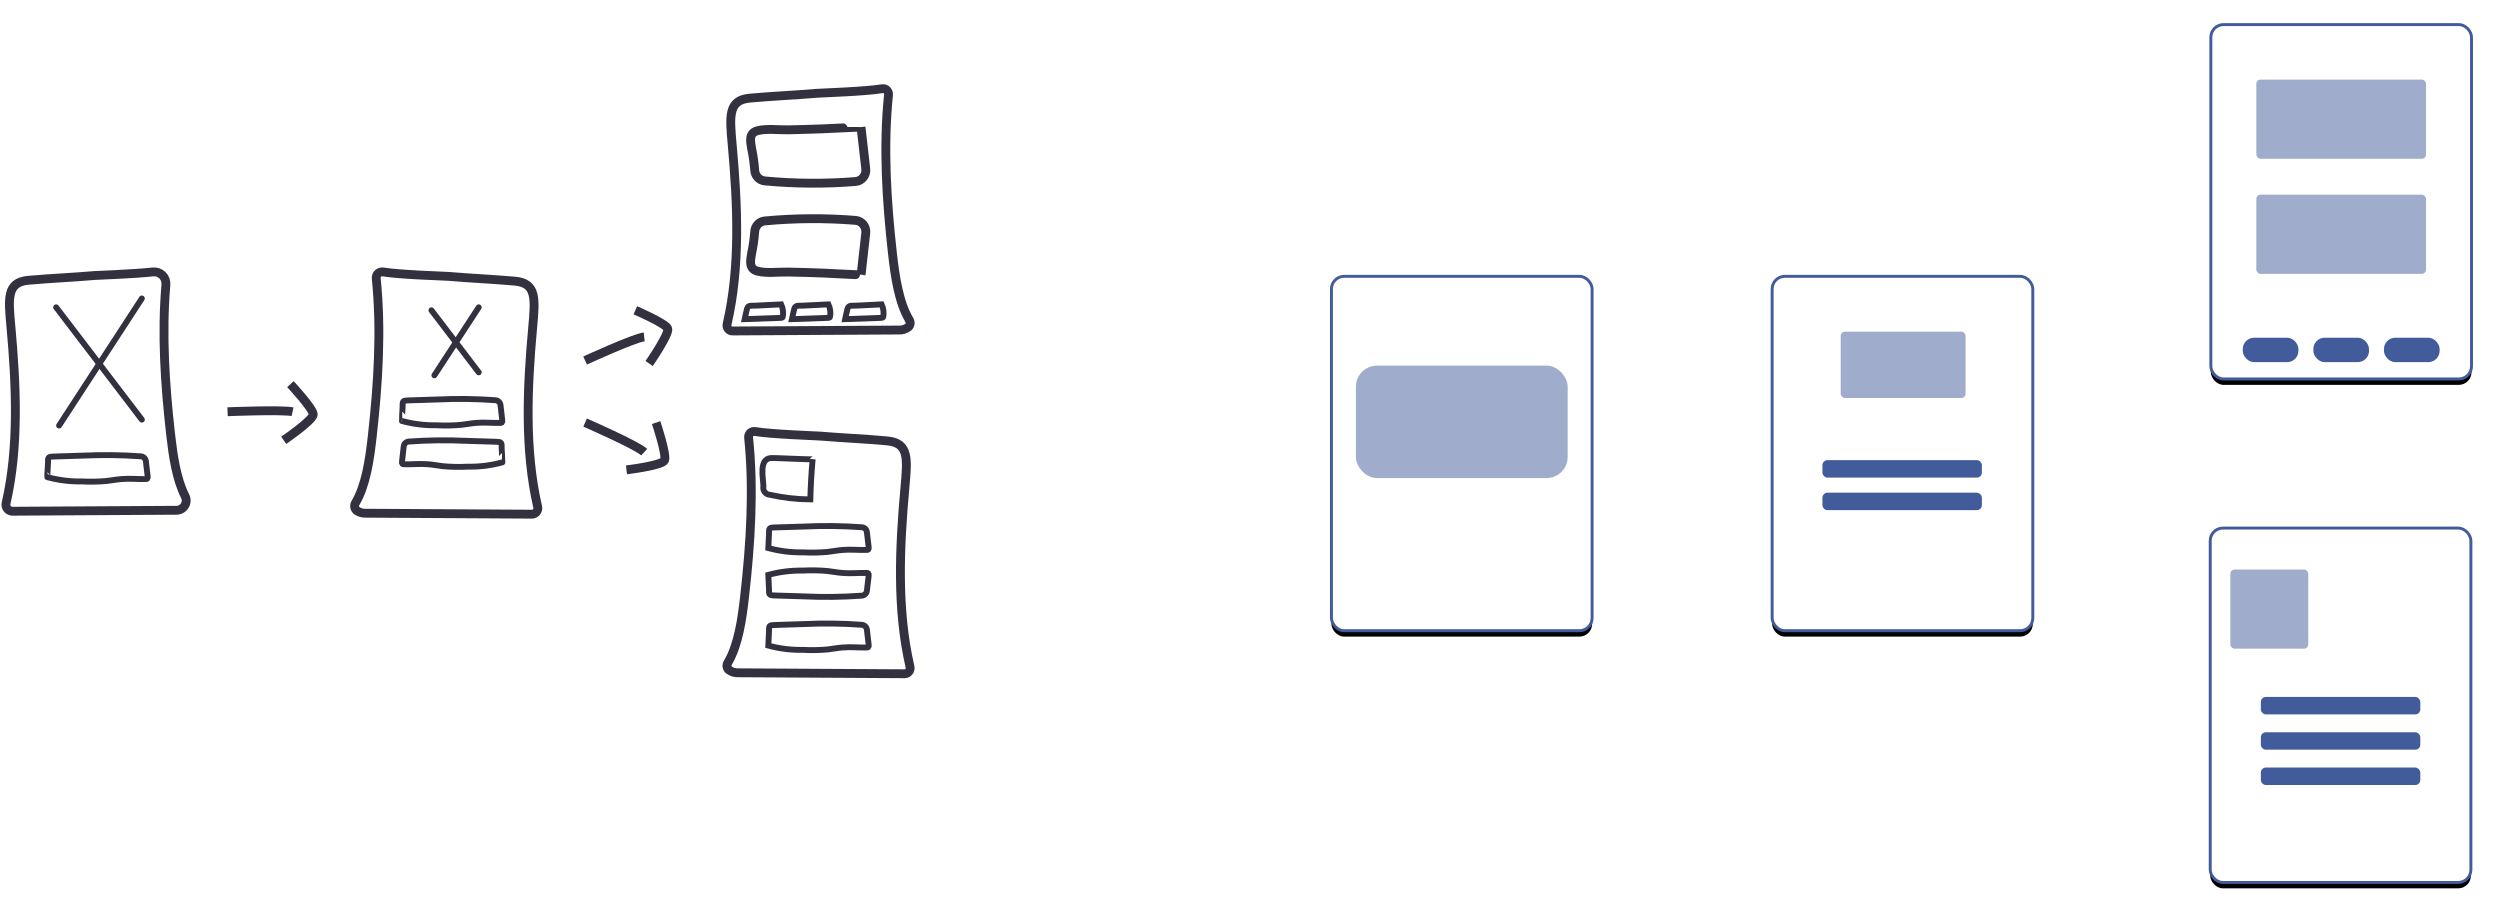 
<svg width="100%" height="100%" viewBox="0 0 846 311" version="1.1" xmlns="http://www.w3.org/2000/svg" xmlns:xlink="http://www.w3.org/1999/xlink">
    <!-- Generator: Sketch 49.3 (51167) - http://www.bohemiancoding.com/sketch -->
    <desc>Created with Sketch.</desc>
    <defs>
        <rect id="path-1" x="0.56" y="85.51" width="88.21" height="119.92" rx="4.3"></rect>
        <filter x="-18.7%" y="-12.1%" width="137.4%" height="127.5%" filterUnits="objectBoundingBox" id="filter-2">
            <feMorphology radius="0.5" operator="dilate" in="SourceAlpha" result="shadowSpreadOuter1"></feMorphology>
            <feOffset dx="0" dy="2" in="shadowSpreadOuter1" result="shadowOffsetOuter1"></feOffset>
            <feGaussianBlur stdDeviation="5" in="shadowOffsetOuter1" result="shadowBlurOuter1"></feGaussianBlur>
            <feComposite in="shadowBlurOuter1" in2="SourceAlpha" operator="out" result="shadowBlurOuter1"></feComposite>
            <feColorMatrix values="0 0 0 0 0.899   0 0 0 0 0.899   0 0 0 0 0.899  0 0 0 0.5 0" type="matrix" in="shadowBlurOuter1"></feColorMatrix>
        </filter>
        <rect id="path-3" x="149.69" y="85.51" width="88.21" height="119.92" rx="4.3"></rect>
        <filter x="-18.7%" y="-12.1%" width="137.4%" height="127.5%" filterUnits="objectBoundingBox" id="filter-4">
            <feMorphology radius="0.5" operator="dilate" in="SourceAlpha" result="shadowSpreadOuter1"></feMorphology>
            <feOffset dx="0" dy="2" in="shadowSpreadOuter1" result="shadowOffsetOuter1"></feOffset>
            <feGaussianBlur stdDeviation="5" in="shadowOffsetOuter1" result="shadowBlurOuter1"></feGaussianBlur>
            <feComposite in="shadowBlurOuter1" in2="SourceAlpha" operator="out" result="shadowBlurOuter1"></feComposite>
            <feColorMatrix values="0 0 0 0 0.899   0 0 0 0 0.899   0 0 0 0 0.899  0 0 0 0.5 0" type="matrix" in="shadowBlurOuter1"></feColorMatrix>
        </filter>
        <rect id="path-5" x="298.15" y="0.32" width="88.21" height="119.92" rx="4.3"></rect>
        <filter x="-18.7%" y="-12.1%" width="137.4%" height="127.5%" filterUnits="objectBoundingBox" id="filter-6">
            <feMorphology radius="0.5" operator="dilate" in="SourceAlpha" result="shadowSpreadOuter1"></feMorphology>
            <feOffset dx="0" dy="2" in="shadowSpreadOuter1" result="shadowOffsetOuter1"></feOffset>
            <feGaussianBlur stdDeviation="5" in="shadowOffsetOuter1" result="shadowBlurOuter1"></feGaussianBlur>
            <feComposite in="shadowBlurOuter1" in2="SourceAlpha" operator="out" result="shadowBlurOuter1"></feComposite>
            <feColorMatrix values="0 0 0 0 0.899   0 0 0 0 0.899   0 0 0 0 0.899  0 0 0 0.5 0" type="matrix" in="shadowBlurOuter1"></feColorMatrix>
        </filter>
        <rect id="path-7" x="297.94" y="170.7" width="88.21" height="119.92" rx="4.3"></rect>
        <filter x="-18.7%" y="-12.1%" width="137.4%" height="127.5%" filterUnits="objectBoundingBox" id="filter-8">
            <feMorphology radius="0.5" operator="dilate" in="SourceAlpha" result="shadowSpreadOuter1"></feMorphology>
            <feOffset dx="0" dy="2" in="shadowSpreadOuter1" result="shadowOffsetOuter1"></feOffset>
            <feGaussianBlur stdDeviation="5" in="shadowOffsetOuter1" result="shadowBlurOuter1"></feGaussianBlur>
            <feComposite in="shadowBlurOuter1" in2="SourceAlpha" operator="out" result="shadowBlurOuter1"></feComposite>
            <feColorMatrix values="0 0 0 0 0.899   0 0 0 0 0.899   0 0 0 0 0.899  0 0 0 0.5 0" type="matrix" in="shadowBlurOuter1"></feColorMatrix>
        </filter>
    </defs>
    <g id="Page-1" stroke="none" stroke-width="1" fill="none" fill-rule="evenodd">
        <g id="Group-23" transform="translate(2, 8)">
            <rect id="Rectangle-path" fill="#425B9A" fill-rule="nonzero" x="457.79" y="106.3" width="41.75" height="5.91" rx="1.69"></rect>
            <g id="Group-15" transform="translate(448, 0)" fill-rule="nonzero">
                <g id="Rectangle-path">
                    <use fill="black" fill-opacity="1" filter="url(#filter-2)" xlink:href="#path-1"></use>
                    <use stroke="#425B9A" stroke-width="1" fill="#FFFFFF" fill-rule="evenodd" xlink:href="#path-1"></use>
                </g>
                <rect id="Rectangle-path" fill="#425B9A" opacity="0.5" x="8.83" y="115.73" width="71.67" height="38.05" rx="7.14"></rect>
                <g id="Rectangle-path">
                    <use fill="black" fill-opacity="1" filter="url(#filter-4)" xlink:href="#path-3"></use>
                    <use stroke="#425B9A" stroke-width="1" fill="#FFFFFF" fill-rule="evenodd" xlink:href="#path-3"></use>
                </g>
                <rect id="Rectangle-path" fill="#425B9A" opacity="0.5" x="172.89" y="104.24" width="42.27" height="22.44" rx="1.46"></rect>
                <rect id="Rectangle-path" fill="#425B9A" x="166.71" y="147.71" width="53.96" height="5.91" rx="1.69"></rect>
                <rect id="Rectangle-path" fill="#425B9A" x="166.71" y="158.73" width="53.96" height="5.91" rx="1.69"></rect>
                <g id="Rectangle-path">
                    <use fill="black" fill-opacity="1" filter="url(#filter-6)" xlink:href="#path-5"></use>
                    <use stroke="#425B9A" stroke-width="1" fill="#FFFFFF" fill-rule="evenodd" xlink:href="#path-5"></use>
                </g>
                <rect id="Rectangle-path" fill="#425B9A" opacity="0.5" x="313.54" y="18.93" width="57.43" height="26.8" rx="1.46"></rect>
                <rect id="Rectangle-path" fill="#425B9A" opacity="0.5" x="313.54" y="57.88" width="57.43" height="26.8" rx="1.46"></rect>
                <rect id="Rectangle-path" fill="#425B9A" x="308.95" y="106.28" width="18.84" height="8.27" rx="3.83"></rect>
                <rect id="Rectangle-path" fill="#425B9A" x="332.84" y="106.28" width="18.84" height="8.27" rx="3.83"></rect>
                <rect id="Rectangle-path" fill="#425B9A" x="356.73" y="106.28" width="18.84" height="8.27" rx="3.83"></rect>
                <g id="Rectangle-path">
                    <use fill="black" fill-opacity="1" filter="url(#filter-8)" xlink:href="#path-7"></use>
                    <use stroke="#425B9A" stroke-width="1" fill="#FFFFFF" fill-rule="evenodd" xlink:href="#path-7"></use>
                </g>
                <rect id="Rectangle-path" fill="#425B9A" opacity="0.5" x="304.75" y="184.72" width="26.36" height="26.8" rx="1.46"></rect>
                <rect id="Rectangle-path" fill="#425B9A" x="315.07" y="227.84" width="53.96" height="5.91" rx="1.69"></rect>
                <rect id="Rectangle-path" fill="#425B9A" x="315.07" y="239.79" width="53.96" height="5.91" rx="1.69"></rect>
                <rect id="Rectangle-path" fill="#425B9A" x="315.07" y="251.74" width="53.96" height="5.91" rx="1.69"></rect>
                <path d="M139.52,142.61 L138.17,143.26 L127.23,148.52 L126.23,148.99 C126.095,149.053 125.941,149.057 125.802,149.002 C125.664,148.948 125.555,148.838 125.5,148.7 C125.489,148.634 125.489,148.566 125.5,148.5 L125.5,145.39 C125.5,145.097 125.263,144.86 124.97,144.86 L98.38,144.86 C98.086,144.86 97.845,144.624 97.84,144.33 L97.84,139.94 C97.845,139.646 98.086,139.41 98.38,139.41 L125,139.41 C125.294,139.405 125.53,139.164 125.53,138.87 L125.53,135.69 C125.52,135.624 125.52,135.556 125.53,135.49 C125.587,135.354 125.697,135.247 125.835,135.194 C125.973,135.141 126.127,135.147 126.26,135.21 L127.26,135.68 L138.17,140.99 L139.52,141.65 C139.706,141.737 139.825,141.924 139.825,142.13 C139.825,142.336 139.706,142.523 139.52,142.61 Z" id="Shape" stroke="#FFFFFF" fill="#FFFFFF"></path>
                <path d="M287.55,115.64 L286.67,116.85 L279.51,126.61 L278.88,127.48 C278.789,127.597 278.656,127.672 278.509,127.689 C278.362,127.706 278.215,127.663 278.1,127.57 C278.049,127.526 278.008,127.471 277.98,127.41 L276.52,124.67 C276.379,124.409 276.056,124.307 275.79,124.44 L252.29,136.95 C252.165,137.017 252.019,137.031 251.884,136.99 C251.749,136.949 251.636,136.855 251.57,136.73 L249.51,132.84 C249.443,132.715 249.429,132.569 249.47,132.434 C249.511,132.299 249.605,132.186 249.73,132.12 L273.23,119.63 C273.355,119.564 273.449,119.451 273.49,119.316 C273.531,119.181 273.517,119.035 273.45,118.91 L271.96,116.1 C271.922,116.044 271.901,115.978 271.9,115.91 C271.88,115.762 271.924,115.613 272.022,115.5 C272.119,115.387 272.261,115.322 272.41,115.32 L273.48,115.32 L285.6,114.88 L287.1,114.83 C287.292,114.83 287.47,114.934 287.563,115.103 C287.657,115.271 287.652,115.477 287.55,115.64 Z" id="Shape" stroke="#FFFFFF" fill="#FFFFFF"></path>
                <path d="M287.47,166.9 L285.98,166.9 L273.87,166.9 L272.8,166.9 C272.652,166.9 272.511,166.839 272.41,166.731 C272.31,166.623 272.259,166.477 272.27,166.33 C272.272,166.264 272.29,166.199 272.32,166.14 L273.66,163.33 C273.722,163.203 273.73,163.056 273.683,162.923 C273.636,162.79 273.538,162.681 273.41,162.62 L249.41,151.1 C249.143,150.97 249.031,150.648 249.16,150.38 L251.06,146.43 C251.118,146.3 251.227,146.2 251.361,146.153 C251.496,146.106 251.643,146.116 251.77,146.18 L275.77,157.71 C276.038,157.833 276.356,157.723 276.49,157.46 L277.87,154.59 C277.945,154.422 278.104,154.306 278.286,154.286 C278.469,154.265 278.649,154.343 278.76,154.49 L279.43,155.32 L286.96,164.84 L287.89,166.02 C288.03,166.179 288.062,166.407 287.971,166.599 C287.879,166.79 287.682,166.909 287.47,166.9 Z" id="Shape" stroke="#FFFFFF" fill="#FFFFFF"></path>
            </g>
            <g id="Group-22" transform="translate(0, 22)" stroke="#33313F">
                <path d="M296.524,0.023 C297.101,-0.068 297.687,0.118 298.108,0.525 C298.53,0.932 298.739,1.514 298.673,2.098 C296.851,19.815 298.019,37.961 299.992,55.64 C300.909,63.726 302.153,72.281 305.709,78.279 C306.176,79.028 306.072,80.002 305.458,80.633 C304.465,81.411 303.219,81.786 301.965,81.684 L245.887,82 C245.31,82.005 244.764,81.741 244.406,81.286 C244.047,80.832 243.917,80.236 244.052,79.671 C248.563,60.31 247.596,39.176 245.786,19.093 C244.894,9.21 244.379,3.908 251.705,3.212 C259.244,2.528 266.783,2.212 274.322,1.579 C276.131,1.427 290.631,0.997 296.524,0.023 Z" id="Shape" stroke-width="3" fill="#FFFFFF" fill-rule="nonzero"></path>
                <path d="M253.478,116.023 C252.901,115.932 252.315,116.118 251.894,116.525 C251.472,116.932 251.264,117.513 251.329,118.098 C253.151,135.811 251.983,153.956 249.997,171.632 C249.093,179.717 247.849,188.27 244.293,194.28 C243.823,195.024 243.927,195.996 244.544,196.621 C245.537,197.399 246.783,197.773 248.037,197.671 L304.117,198 C304.693,197.996 305.235,197.728 305.592,197.273 C305.949,196.818 306.081,196.224 305.951,195.659 C301.44,176.3 302.408,155.17 304.217,135.09 C305.109,125.208 305.625,119.907 298.299,119.211 C290.973,118.515 283.22,118.211 275.681,117.579 C273.872,117.427 259.371,116.997 253.478,116.023 Z" id="Shape" stroke-width="3" fill="#FFFFFF" fill-rule="nonzero"></path>
                <path d="M270.085,148.183 C276.62,147.875 283.168,147.956 289.694,148.426 C290.566,148.511 291.26,149.202 291.357,150.083 L291.974,155.299 C292.038,155.536 291.981,155.789 291.823,155.975 C291.685,156.075 291.514,156.121 291.344,156.102 C288.597,156.179 285.85,155.86 283.115,156.102 C281.414,156.243 279.726,156.574 278.075,156.765 C275.284,157.014 272.48,157.065 269.682,156.918 C265.74,156.987 261.808,156.498 258,155.465 C258,155.465 258.227,151.142 258.227,150.734 C258.227,148.719 258.164,148.54 260.218,148.489 L270.085,148.183 Z" id="Shape" stroke-width="2" stroke-linecap="round"></path>
                <path d="M270.085,171.817 C276.62,172.128 283.168,172.043 289.694,171.562 C290.566,171.477 291.26,170.786 291.357,169.905 L291.974,164.705 C292.038,164.464 291.981,164.207 291.823,164.017 C291.685,163.916 291.514,163.87 291.344,163.889 C288.597,163.813 285.85,164.144 283.115,163.889 C281.414,163.762 279.726,163.43 278.075,163.239 C275.284,162.984 272.479,162.933 269.682,163.086 C265.74,163.017 261.808,163.506 258,164.539 C258,164.539 258.227,168.847 258.227,169.268 C258.227,171.282 258.164,171.448 260.218,171.511 L270.085,171.817 Z" id="Shape" stroke-width="2" stroke-linecap="round"></path>
                <path d="M270.085,181.183 C276.62,180.872 283.168,180.957 289.694,181.438 C290.566,181.523 291.26,182.214 291.357,183.095 L291.974,188.295 C292.038,188.536 291.981,188.792 291.823,188.983 C291.685,189.084 291.514,189.129 291.344,189.111 C288.597,189.187 285.85,188.856 283.115,189.111 C281.414,189.238 279.726,189.582 278.075,189.773 C275.284,190.018 272.479,190.065 269.682,189.914 C265.741,189.987 261.809,189.502 258,188.473 C258,188.473 258.227,184.152 258.227,183.732 C258.227,181.718 258.164,181.552 260.218,181.501 L270.085,181.183 Z" id="Shape" stroke-width="2" stroke-linecap="round"></path>
                <path d="M278.344,73 C278.936,74.287 279.132,75.695 278.913,77.075 C278.915,77.186 278.884,77.295 278.823,77.391 C278.678,77.518 278.48,77.582 278.28,77.567 L266,78 C266,78 266.685,74.721 266.776,74.487 C267.202,73.152 268.275,73.504 269.658,73.433 L278.344,73 Z" id="Shape" stroke-width="2" fill="#FFFFFF" fill-rule="nonzero" stroke-linecap="round"></path>
                <path d="M296.354,73 C296.941,74.288 297.133,75.696 296.91,77.075 C296.917,77.185 296.89,77.294 296.832,77.391 C296.686,77.515 296.489,77.579 296.289,77.567 L284,78 C284,78 284.698,74.721 284.788,74.487 C285.202,73.152 286.274,73.504 287.67,73.433 L296.354,73 Z" id="Shape" stroke-width="2" fill="#FFFFFF" fill-rule="nonzero" stroke-linecap="round"></path>
                <path d="M289.365,13.004 L290.978,27.166 C291.087,28.2 290.783,29.235 290.136,30.037 C289.488,30.839 288.551,31.34 287.537,31.428 C277.305,32.254 267.023,32.185 256.803,31.222 C254.924,31.037 253.466,29.466 253.386,27.54 C253.195,25.015 252.833,22.507 252.302,20.034 C251.886,17.459 251.432,14.974 254.408,14.215 C257.383,13.455 261.454,13.996 264.707,13.931 C268.606,13.854 272.493,13.743 276.368,13.597 C277.452,13.597 289.365,12.94 289.365,13.004 Z" id="Shape" stroke-width="3"></path>
                <path d="M289.39,62.989 L290.978,48.833 C291.087,47.8 290.783,46.765 290.136,45.963 C289.488,45.162 288.551,44.661 287.537,44.573 C277.305,43.749 267.024,43.814 256.803,44.766 C254.919,44.951 253.46,46.529 253.386,48.459 C253.195,50.983 252.833,53.49 252.302,55.962 C251.886,58.536 251.432,61.02 254.408,61.779 C257.383,62.539 261.454,61.998 264.707,62.062 C268.602,62.14 272.485,62.243 276.368,62.397 C277.477,62.436 289.39,63.092 289.39,62.989 Z" id="Shape" stroke-width="3"></path>
                <path d="M273,125.386 C272.584,129.916 272.321,134.454 272.213,139 C267.627,138.962 263.058,138.443 258.582,137.453 C257.869,137.42 257.207,137.074 256.775,136.51 C256.343,135.946 256.186,135.222 256.346,134.532 C256.258,131.71 254.759,125.411 258.77,125.014 C259.969,124.891 272.988,125.609 273,125.386 Z" id="Shape" stroke-width="2" stroke-linecap="round"></path>
                <path d="M49.73,62.023 C50.924,61.894 52.113,62.308 52.968,63.152 C53.823,63.997 54.254,65.181 54.142,66.378 C52.7,83.083 53.841,100.19 55.721,116.844 C56.561,124.249 57.677,132.043 60.635,137.879 C61.159,138.897 61.116,140.114 60.523,141.092 C59.929,142.071 58.87,142.67 57.727,142.674 L2.221,143 C1.549,143.004 0.913,142.702 0.491,142.18 C0.068,141.657 -0.093,140.97 0.052,140.314 C4.452,121.212 3.487,100.353 1.694,80.598 C0.792,70.796 0.29,65.538 7.586,64.847 C15.107,64.182 22.628,63.868 30.087,63.228 C31.679,63.103 43.061,62.751 49.73,62.023 Z" id="Shape" stroke-width="3" fill="#FFFFFF" fill-rule="nonzero" stroke-linecap="round"></path>
                <path d="M127.608,62.023 C126.99,61.928 126.364,62.129 125.914,62.566 C125.465,63.003 125.245,63.626 125.319,64.251 C127.118,81.881 125.948,100.006 123.973,117.624 C123.067,125.711 121.822,134.229 118.275,140.241 C117.76,141.122 117.987,142.252 118.803,142.861 C119.755,143.468 120.874,143.751 121.998,143.671 L177.986,144 C178.609,144 179.197,143.711 179.578,143.215 C179.96,142.72 180.092,142.075 179.936,141.469 C175.471,122.142 176.427,101.031 178.238,81.033 C179.131,71.149 179.647,65.846 172.326,65.149 C164.779,64.479 157.231,64.162 149.684,63.517 C147.835,63.403 133.621,62.985 127.608,62.023 Z" id="Shape" stroke-width="3" fill="#FFFFFF" fill-rule="nonzero"></path>
                <path d="M17,74 L46,112" id="Shape" stroke-width="2" fill="#FFFFFF" fill-rule="nonzero" stroke-linecap="round"></path>
                <path d="M46,71 L18,114" id="Shape" stroke-width="2" fill="#FFFFFF" fill-rule="nonzero" stroke-linecap="round"></path>
                <path d="M144,75 L160,96" id="Shape" stroke-width="2" fill="#FFFFFF" fill-rule="nonzero" stroke-linecap="round"></path>
                <path d="M160,74 L145,97" id="Shape" stroke-width="2" fill="#FFFFFF" fill-rule="nonzero" stroke-linecap="round"></path>
                <path d="M26.085,124.183 C32.625,123.875 39.176,123.956 45.707,124.426 C46.574,124.52 47.264,125.207 47.37,126.083 L47.975,131.299 C48.036,131.538 47.985,131.792 47.836,131.987 C47.692,132.075 47.526,132.12 47.357,132.115 C44.61,132.191 41.85,131.86 39.116,132.115 C37.414,132.242 35.738,132.574 34.075,132.765 C31.284,133.014 28.48,133.065 25.682,132.918 C21.744,132.988 17.816,132.499 14.012,131.465 C13.937,131.465 14.239,127.154 14.239,126.734 C14.239,124.719 14.163,124.553 16.218,124.489 L26.085,124.183 Z" id="Shape" stroke-width="2" stroke-linecap="round"></path>
                <path d="M146.091,105.183 C152.629,104.872 159.179,104.957 165.707,105.438 C166.579,105.523 167.273,106.214 167.37,107.095 L167.975,112.295 C168.036,112.534 167.985,112.788 167.836,112.983 C167.697,113.083 167.527,113.128 167.358,113.111 C164.611,113.187 161.852,112.856 159.118,113.111 C157.417,113.238 155.742,113.583 154.079,113.761 C151.289,114.016 148.485,114.067 145.688,113.914 C141.747,113.983 137.816,113.494 134.009,112.461 C133.946,112.461 134.236,108.153 134.236,107.732 C134.236,105.718 134.173,105.552 136.226,105.489 L146.091,105.183 Z" id="Shape" stroke-width="2" stroke-linecap="round"></path>
                <path d="M155.874,119.183 C149.342,118.875 142.798,118.956 136.275,119.426 C135.403,119.511 134.709,120.203 134.612,121.084 L134.033,126.29 C133.959,126.528 134.011,126.788 134.171,126.979 C134.31,127.079 134.48,127.125 134.65,127.106 C137.396,127.183 140.142,126.864 142.888,127.106 C144.588,127.234 146.263,127.578 147.926,127.77 C150.716,128.012 153.518,128.063 156.315,127.923 C160.255,127.993 164.185,127.503 167.991,126.468 C168.054,126.468 167.764,122.143 167.764,121.735 C167.764,119.706 167.84,119.541 165.787,119.49 L155.874,119.183 Z" id="Shape" stroke-width="2" stroke-linecap="round"></path>
                <path d="M75,109.333 C75,109.333 93.652,108.583 97,109.333" id="Shape" stroke-width="3"></path>
                <path d="M96.277,100 C96.277,100 104,108.279 104,110.23 C104,112.18 94,119 94,119" id="Shape" stroke-width="3"></path>
                <path d="M196,92 C196,92 212.6,84.367 216,84" id="Shape" stroke-width="3"></path>
                <path d="M213,75 C213,75 223.251,79.421 223.951,81.167 C224.65,82.913 217.665,93 217.665,93" id="Shape" stroke-width="3"></path>
                <path d="M196,113 C196,113 213.372,120.576 216,123" id="Shape" stroke-width="3"></path>
                <path d="M220.031,113 C220.031,113 223.733,124.049 222.869,125.803 C222.006,127.556 210,129 210,129" id="Shape" stroke-width="3"></path>
                <path d="M262.354,73 C262.941,74.288 263.133,75.696 262.91,77.075 C262.917,77.185 262.89,77.294 262.832,77.391 C262.686,77.515 262.489,77.579 262.289,77.567 L250,78 C250,78 250.698,74.721 250.788,74.487 C251.202,73.152 252.287,73.504 253.67,73.433 L262.354,73 Z" id="Shape" stroke-width="2" fill="#FFFFFF" fill-rule="nonzero" stroke-linecap="round"></path>
            </g>
        </g>
    </g>
</svg>
